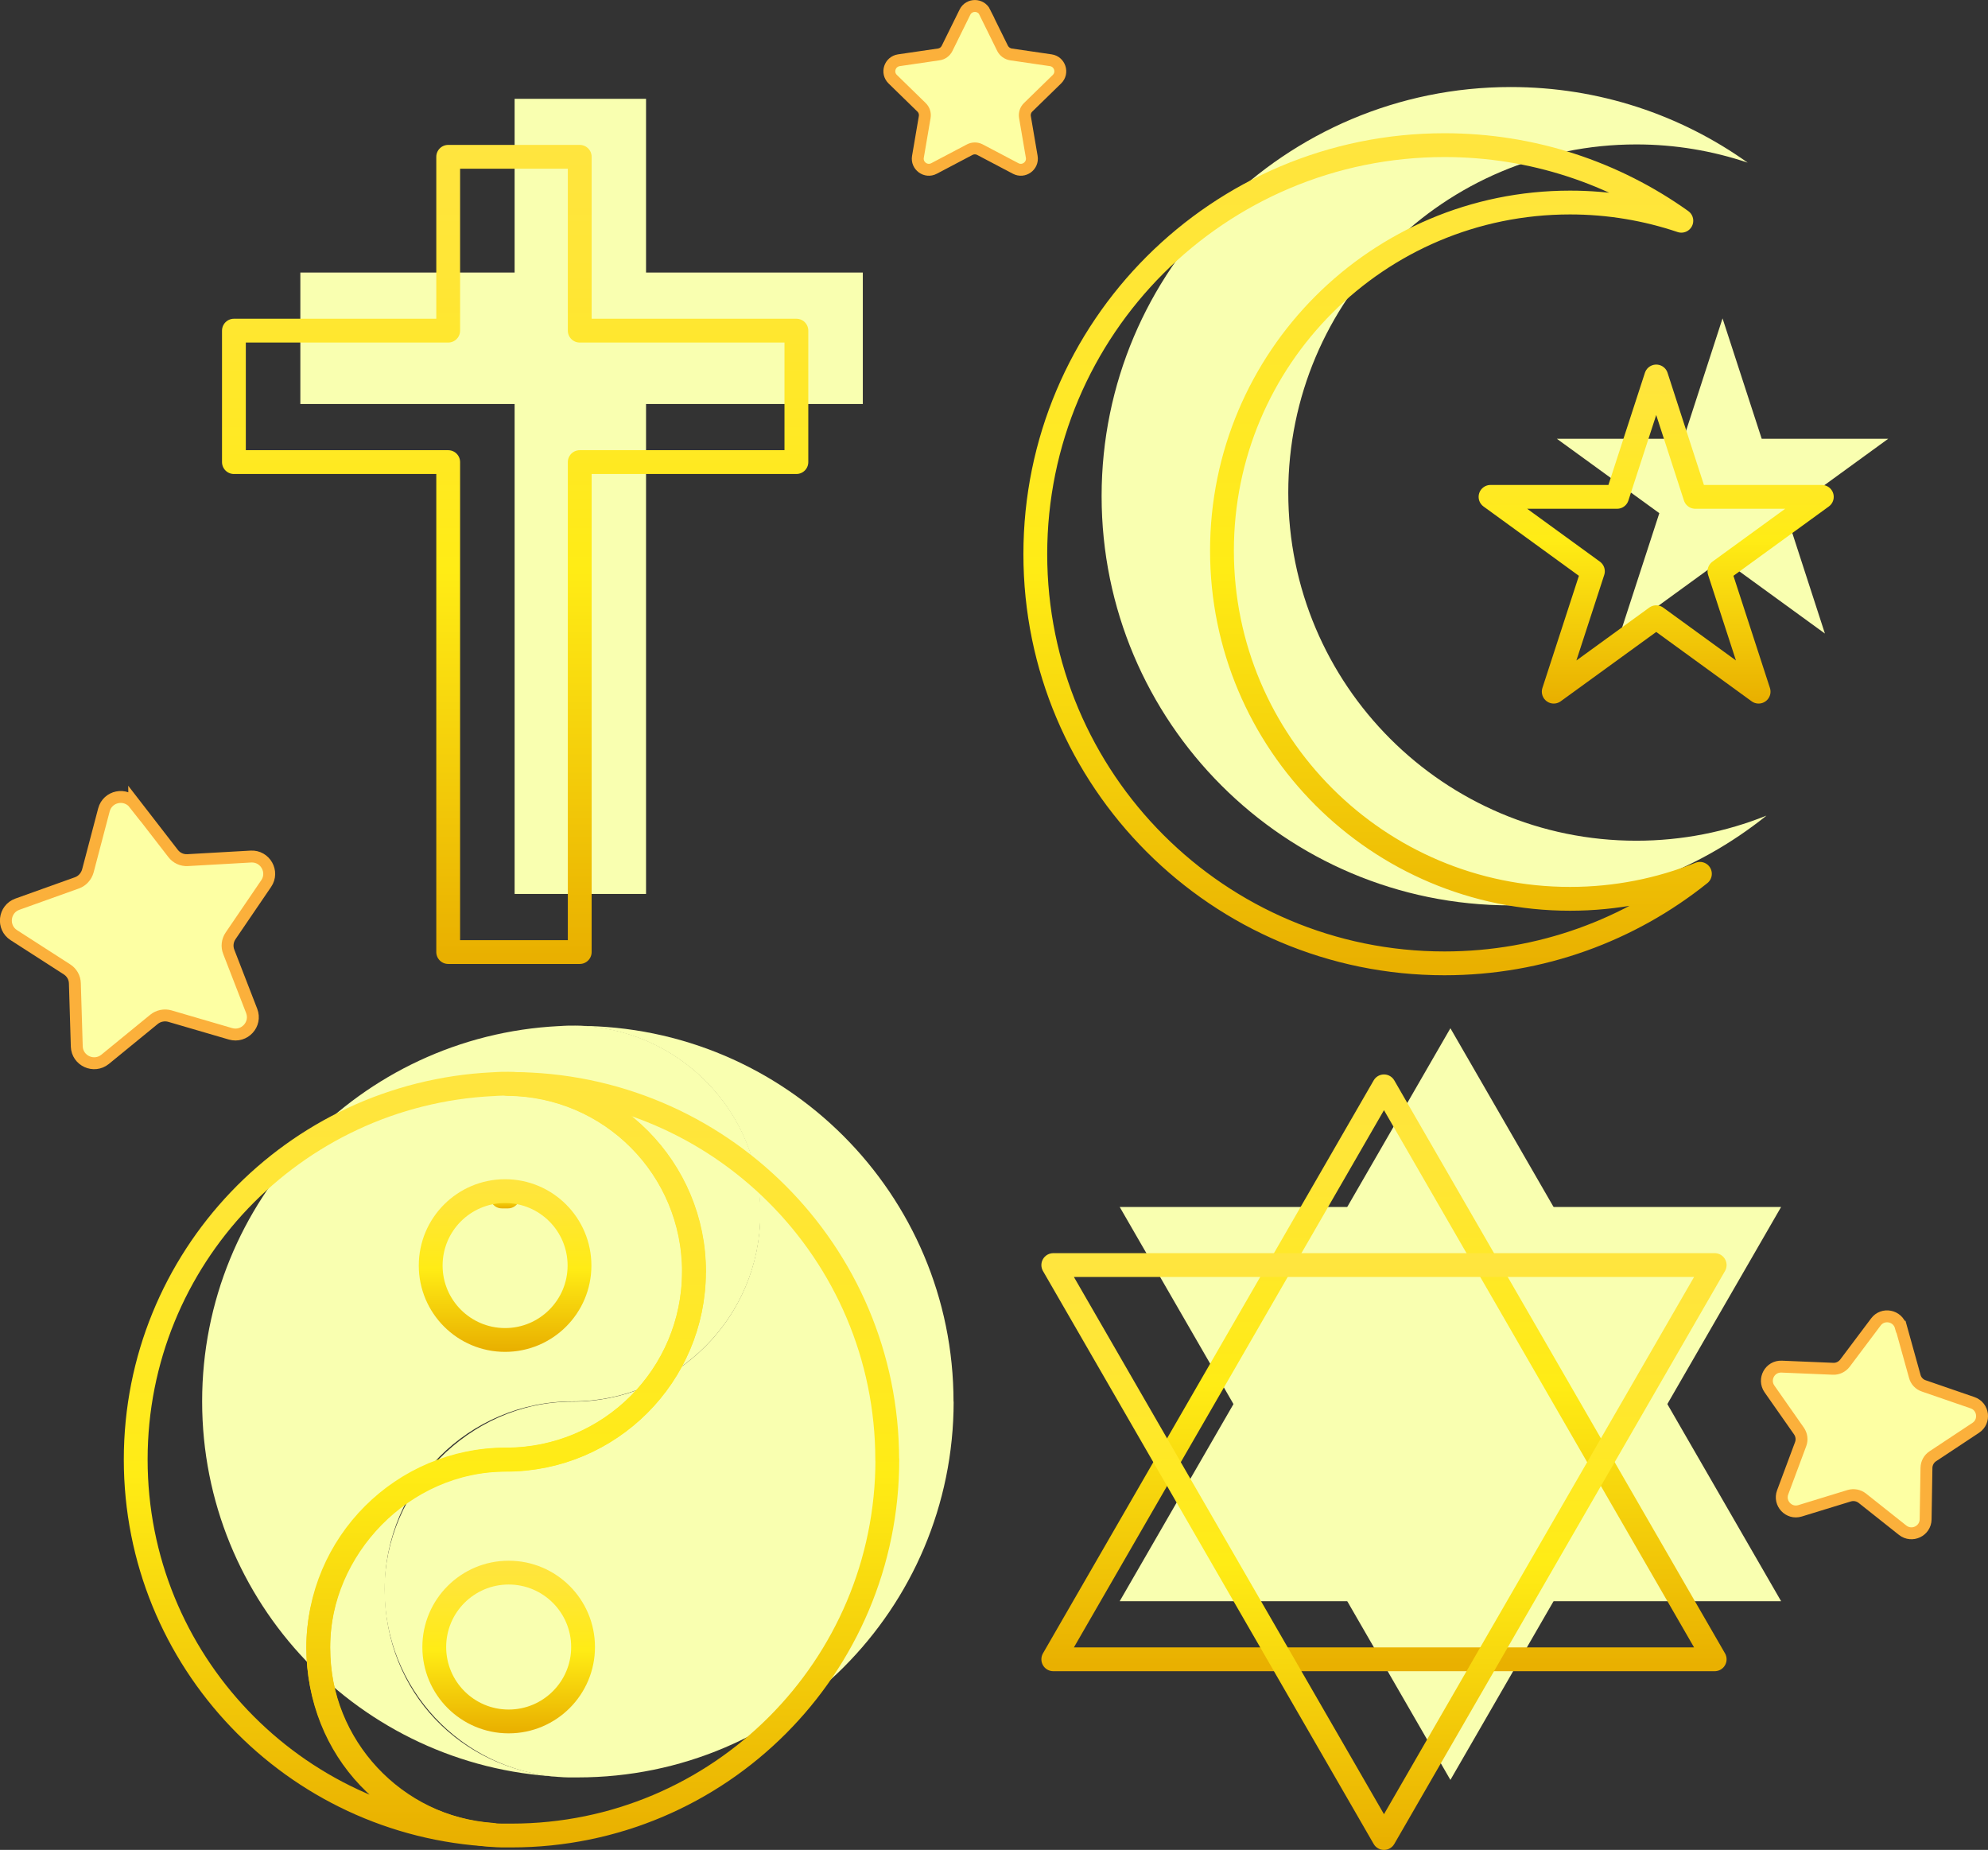 <?xml version="1.0" encoding="UTF-8"?>
<svg id="Layer_1" data-name="Layer 1" xmlns="http://www.w3.org/2000/svg" xmlns:xlink="http://www.w3.org/1999/xlink" viewBox="0 0 167 155.37">
  <rect x="0" y="0" width="167" height="155.37" fill="#333333" stroke="none"/>
  <defs>
    <style>
      .cls-1 {
        stroke: url(#linear-gradient-9);
      }

      .cls-1, .cls-2, .cls-3, .cls-4, .cls-5, .cls-6, .cls-7, .cls-8, .cls-9, .cls-10 {
        fill: none;
        stroke-linejoin: round;
        stroke-width: 2px;
      }

      .cls-2 {
        stroke: url(#linear-gradient-5);
      }

      .cls-3 {
        stroke: url(#linear-gradient);
      }

      .cls-4 {
        stroke: url(#linear-gradient-2);
      }

      .cls-5 {
        stroke: url(#linear-gradient-4);
      }

      .cls-11 {
        fill: #f9ffb0;
      }

      .cls-6 {
        stroke: url(#linear-gradient-6);
      }

      .cls-7 {
        stroke: url(#linear-gradient-10);
      }

      .cls-8 {
        stroke: url(#linear-gradient-7);
      }

      .cls-12 {
        fill: #fdffa3;
        stroke: #fbb03b;
        stroke-miterlimit: 10;
      }

      .cls-9 {
        stroke: url(#linear-gradient-3);
      }

      .cls-10 {
        stroke: url(#linear-gradient-8);
      }
    </style>
    <linearGradient id="linear-gradient" x1="43.28" y1="12.17" x2="43.28" y2="80.96" gradientUnits="userSpaceOnUse">
      <stop offset="0" stop-color="#ffe53f"/>
      <stop offset=".17" stop-color="#ffe635"/>
      <stop offset=".45" stop-color="#ffea1c"/>
      <stop offset=".52" stop-color="#ffec15"/>
      <stop offset=".99" stop-color="#e9b000"/>
    </linearGradient>
    <linearGradient id="linear-gradient-2" x1="114.88" y1="11.19" x2="114.88" y2="81.92" xlink:href="#linear-gradient"/>
    <linearGradient id="linear-gradient-3" x1="139.13" y1="30.62" x2="139.13" y2="59.09" xlink:href="#linear-gradient"/>
    <linearGradient id="linear-gradient-4" x1="116.26" y1="90.24" x2="116.26" y2="140.36" xlink:href="#linear-gradient"/>
    <linearGradient id="linear-gradient-5" x1="116.26" y1="105.25" x2="116.26" y2="155.37" xlink:href="#linear-gradient"/>
    <linearGradient id="linear-gradient-6" x1="50.63" y1="90.02" x2="50.63" y2="155.15" xlink:href="#linear-gradient"/>
    <linearGradient id="linear-gradient-7" x1="34.85" y1="90.02" x2="34.85" y2="155.11" xlink:href="#linear-gradient"/>
    <linearGradient id="linear-gradient-8" x1="42.41" y1="99.49" x2="42.41" y2="101.5" xlink:href="#linear-gradient"/>
    <linearGradient id="linear-gradient-9" x1="42.43" y1="99.04" x2="42.43" y2="113.53" xlink:href="#linear-gradient"/>
    <linearGradient id="linear-gradient-10" x1="42.73" y1="131.08" x2="42.73" y2="145.58" xlink:href="#linear-gradient"/>
  </defs>
  <g>
    <polygon class="cls-11" points="72.48 22.89 72.48 33.93 54.27 33.93 54.27 75.08 43.23 75.08 43.23 33.93 25.23 33.93 25.23 22.89 43.23 22.89 43.23 8.3 54.27 8.3 54.27 22.89 72.48 22.89"/>
    <path class="cls-11" d="M148.37,68.52c-5.88,4.71-13.34,7.52-21.46,7.52-18.98,0-34.37-15.39-34.37-34.37S107.94,7.31,126.91,7.31c7.42,0,14.29,2.35,19.9,6.35-2.94-.99-6.08-1.53-9.35-1.53-16.15,0-29.24,13.09-29.24,29.24s13.09,29.24,29.24,29.24c3.86,0,7.54-.75,10.91-2.1Z"/>
    <polygon class="cls-11" points="144.7 26.74 147.99 36.85 158.62 36.85 150.02 43.1 153.3 53.21 144.7 46.96 136.1 53.21 139.39 43.1 130.78 36.85 141.42 36.85 144.7 26.74"/>
    <polygon class="cls-11" points="121.84 86.36 135.73 110.42 149.62 134.48 121.84 134.48 94.06 134.48 107.95 110.42 121.84 86.36"/>
    <polygon class="cls-11" points="121.84 149.49 107.95 125.43 94.06 101.37 121.84 101.37 149.62 101.37 135.73 125.43 121.84 149.49"/>
    <path class="cls-11" d="M80.11,117.71c0,17.43-14.13,31.57-31.57,31.57h-.45c-.12,0-.24,0-.36,0-.26,0-.52-.02-.78-.04h-.04c-8.16-.6-14.61-7.42-14.61-15.74s7.07-15.78,15.78-15.78,15.78-7.07,15.78-15.78-6.99-15.7-15.63-15.78h.3c17.43,0,31.57,14.13,31.57,31.57Z"/>
    <path class="cls-11" d="M63.88,101.92c0,8.71-7.07,15.78-15.78,15.78s-15.78,7.07-15.78,15.78,6.45,15.14,14.61,15.74c-16.68-.84-29.95-14.63-29.95-31.52s13.27-30.68,29.95-31.52h.04c.25-.02,.51-.03,.78-.04,.17,0,.34,0,.51,0,8.64,.08,15.63,7.13,15.63,15.78Z"/>
    <path class="cls-11" d="M48.25,95.61c-.17,0-.34,0-.51,0,.12,0,.24,0,.36,0h.15Z"/>
    <circle class="cls-11" cx="48.01" cy="101.41" r="6.25"/>
    <circle class="cls-11" cx="48.31" cy="133.45" r="6.25"/>
  </g>
  <g>
    <polygon class="cls-3" points="66.9 27.77 66.9 38.81 48.7 38.81 48.7 79.96 37.65 79.96 37.65 38.81 19.65 38.81 19.65 27.77 37.65 27.77 37.65 13.17 48.7 13.17 48.7 27.77 66.9 27.77"/>
    <path class="cls-4" d="M142.8,73.39c-5.88,4.71-13.34,7.52-21.46,7.52-18.98,0-34.37-15.39-34.37-34.37S102.36,12.19,121.34,12.19c7.42,0,14.29,2.35,19.9,6.35-2.94-.99-6.08-1.53-9.35-1.53-16.15,0-29.24,13.09-29.24,29.24s13.09,29.24,29.24,29.24c3.86,0,7.54-.75,10.91-2.1Z"/>
    <polygon class="cls-9" points="139.13 31.62 142.41 41.73 153.04 41.73 144.44 47.98 147.73 58.09 139.13 51.84 130.52 58.09 133.81 47.98 125.21 41.73 135.84 41.73 139.13 31.62"/>
    <polygon class="cls-5" points="116.26 91.24 130.15 115.3 144.04 139.36 116.26 139.36 88.48 139.36 102.37 115.3 116.26 91.24"/>
    <polygon class="cls-2" points="116.26 154.37 102.37 130.31 88.48 106.25 116.26 106.25 144.04 106.25 130.15 130.31 116.26 154.37"/>
    <path class="cls-6" d="M74.54,122.59c0,17.43-14.13,31.57-31.57,31.57h-.45c-.12,0-.24,0-.36,0-.26,0-.52-.02-.78-.04h-.04c-8.16-.6-14.61-7.42-14.61-15.74s7.07-15.78,15.78-15.78,15.78-7.07,15.78-15.78-6.99-15.7-15.63-15.78h.3c17.43,0,31.57,14.13,31.57,31.57Z"/>
    <path class="cls-8" d="M58.3,106.8c0,8.71-7.07,15.78-15.78,15.78s-15.78,7.07-15.78,15.78,6.45,15.14,14.61,15.74c-16.68-.84-29.95-14.63-29.95-31.52s13.27-30.68,29.95-31.52h.04c.25-.02,.51-.03,.78-.04,.17,0,.34,0,.51,0,8.64,.08,15.63,7.13,15.63,15.78Z"/>
    <path class="cls-10" d="M42.67,100.49c-.17,0-.34,0-.51,0,.12,0,.24,0,.36,0h.15Z"/>
    <circle class="cls-1" cx="42.43" cy="106.29" r="6.25"/>
    <circle class="cls-7" cx="42.73" cy="138.33" r="6.25"/>
  </g>
  <path class="cls-12" d="M159.69,111.43l1.16,4.17c.1,.38,.39,.68,.76,.8l4.09,1.41c.93,.32,1.09,1.57,.27,2.11l-3.61,2.39c-.33,.22-.52,.58-.53,.97l-.07,4.33c-.02,.98-1.15,1.52-1.93,.91l-3.39-2.69c-.31-.24-.71-.32-1.09-.21l-4.14,1.27c-.94,.29-1.8-.63-1.46-1.55l1.51-4.05c.14-.37,.08-.78-.14-1.1l-2.48-3.54c-.56-.81,.04-1.91,1.02-1.87l4.32,.18c.39,.02,.76-.16,1-.47l2.6-3.46c.59-.79,1.83-.55,2.09,.4Z"/>
  <path class="cls-12" d="M11.29,67.48l3.25,4.2c.29,.38,.75,.59,1.23,.56l5.3-.3c1.21-.07,1.97,1.28,1.29,2.27l-2.99,4.39c-.27,.4-.33,.9-.15,1.35l1.92,4.95c.44,1.13-.61,2.26-1.77,1.93l-5.1-1.49c-.46-.13-.96-.03-1.33,.27l-4.11,3.36c-.94,.76-2.34,.12-2.38-1.08l-.16-5.3c-.01-.48-.26-.92-.67-1.18l-4.46-2.87c-1.01-.65-.84-2.19,.3-2.6l5-1.79c.45-.16,.79-.54,.92-1l1.35-5.13c.31-1.17,1.82-1.47,2.56-.52Z"/>
  <path class="cls-12" d="M82.72,1.02l1.5,3.04c.14,.27,.4,.46,.7,.51l3.35,.49c.76,.11,1.07,1.05,.52,1.59l-2.42,2.36c-.22,.21-.32,.52-.27,.82l.57,3.34c.13,.76-.67,1.34-1.35,.98l-3-1.58c-.27-.14-.59-.14-.86,0l-3,1.58c-.68,.36-1.48-.22-1.35-.98l.57-3.34c.05-.3-.05-.61-.27-.82l-2.42-2.36c-.55-.54-.25-1.47,.52-1.59l3.35-.49c.3-.04,.56-.23,.7-.51l1.5-3.04c.34-.69,1.33-.69,1.67,0Z"/>
</svg>